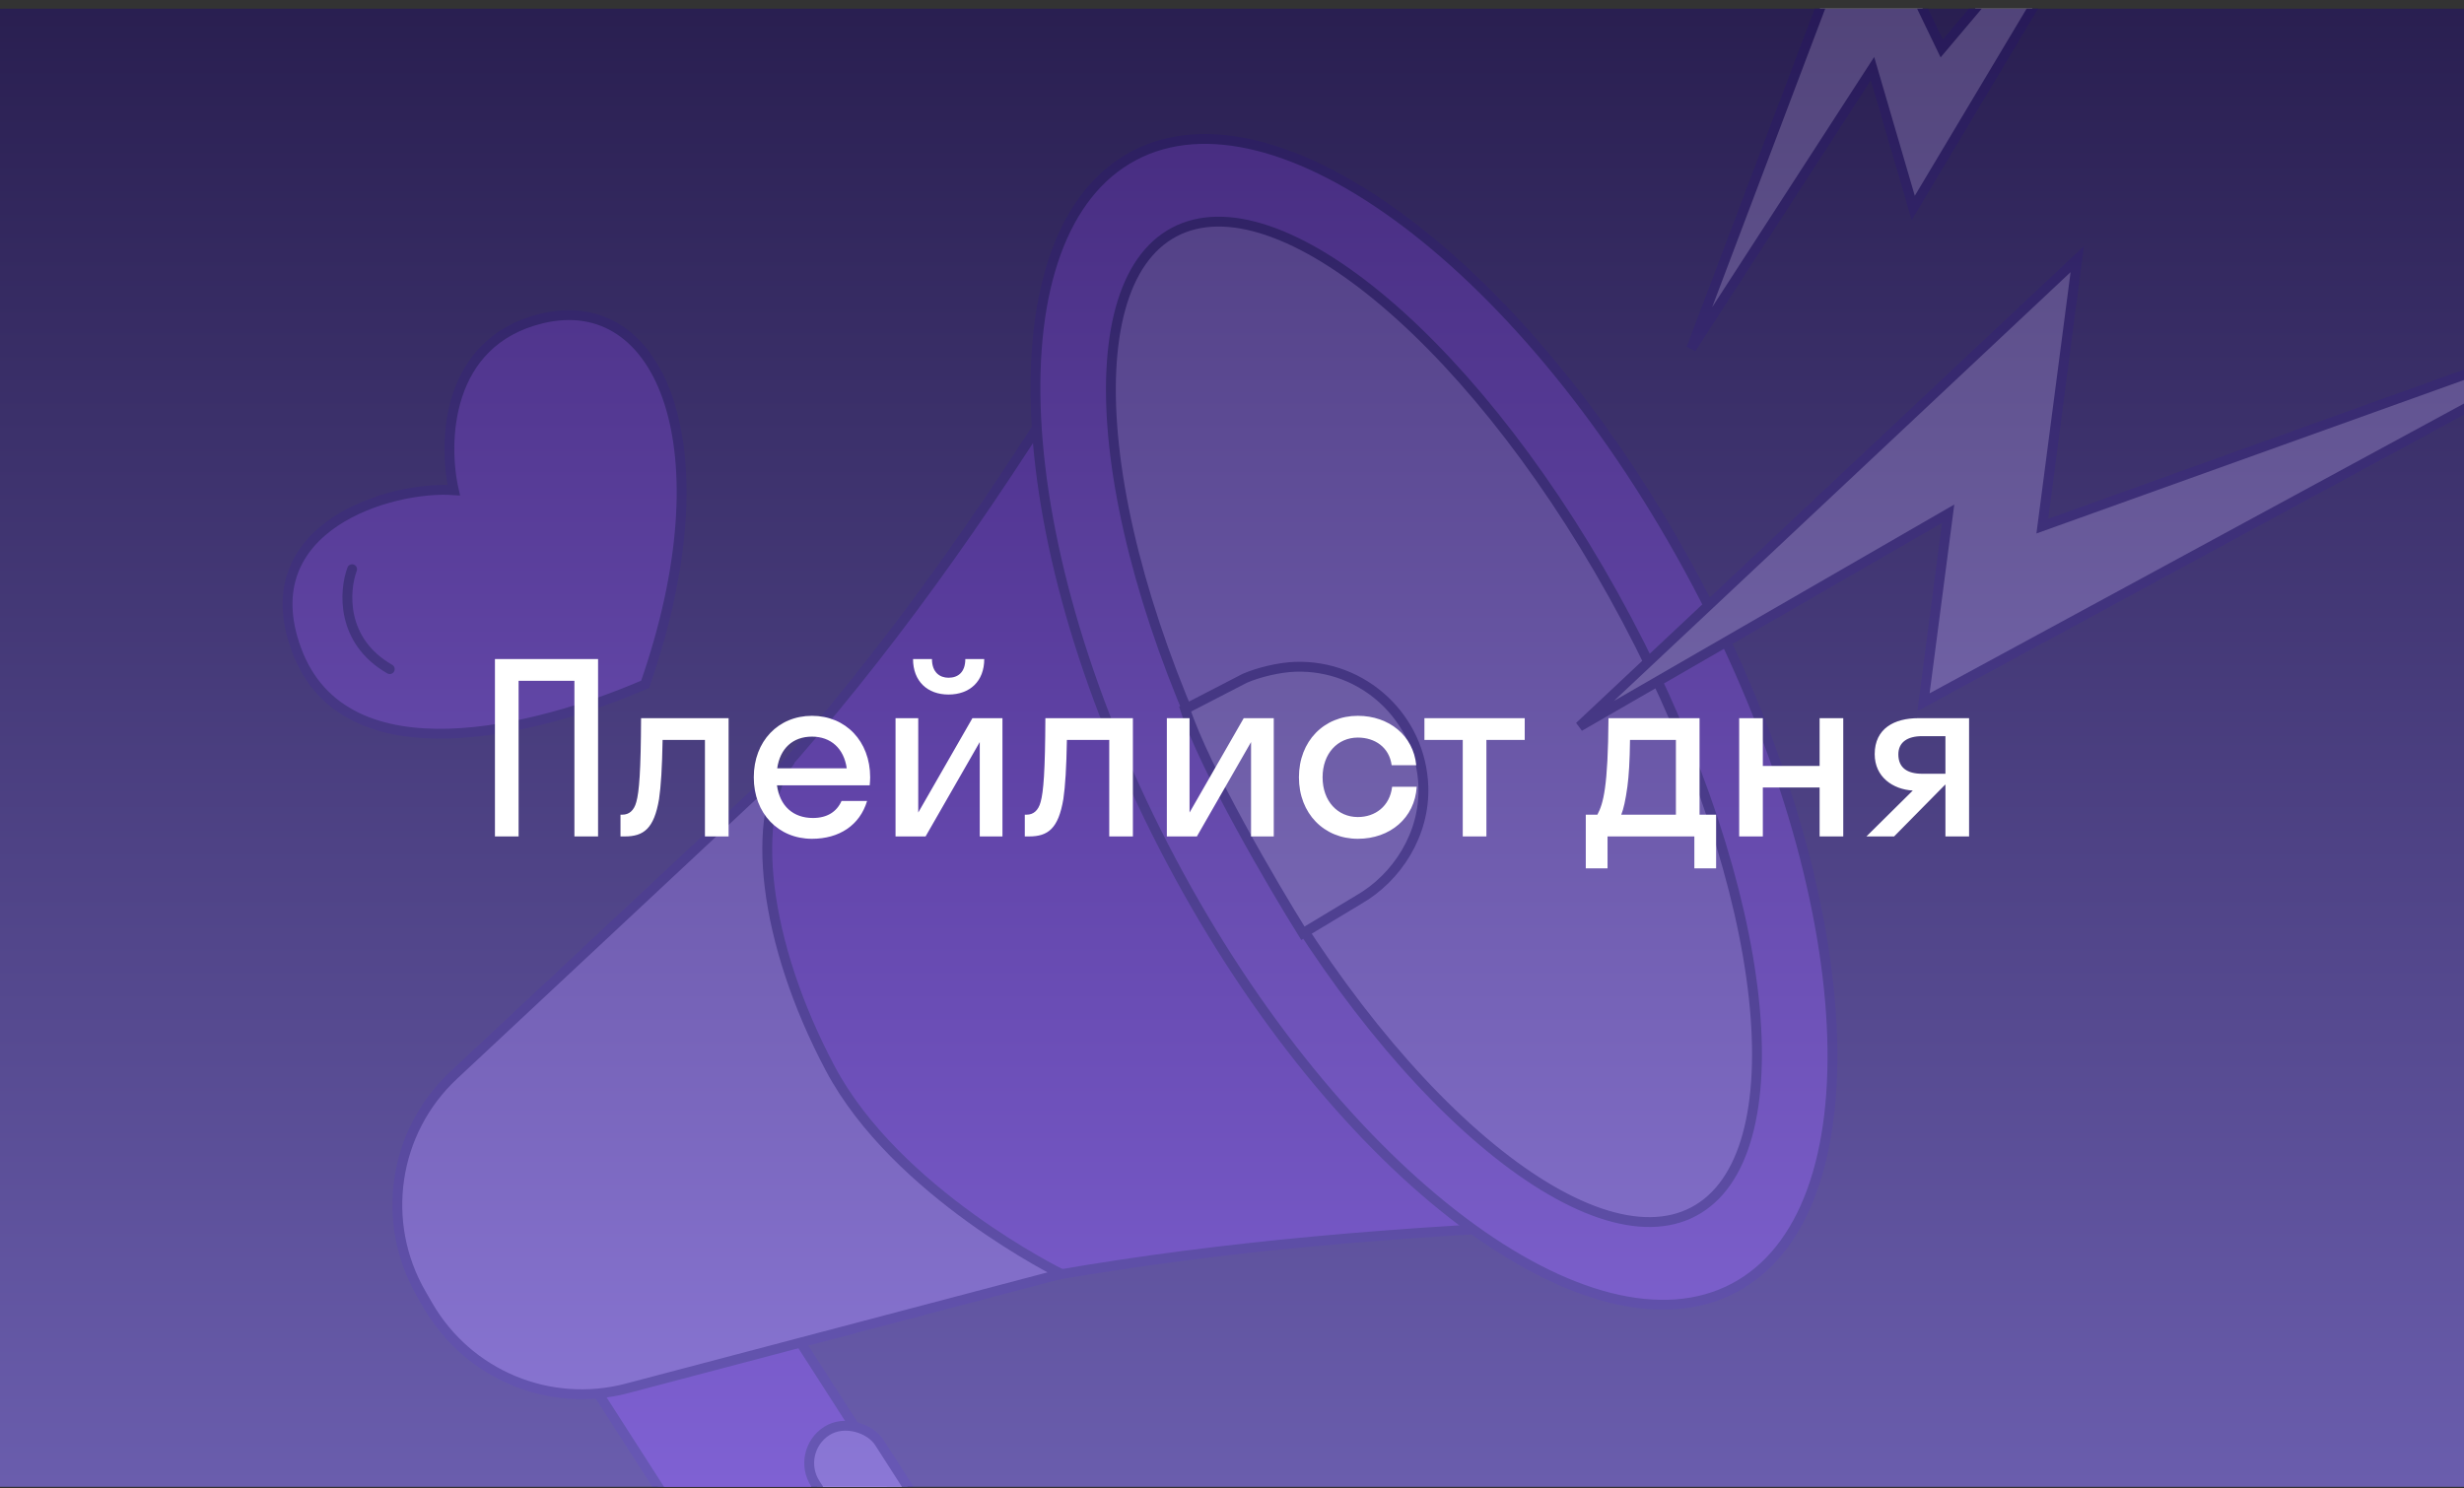 <svg width="250" height="151" viewBox="0 0 250 151" fill="none" xmlns="http://www.w3.org/2000/svg">
<rect x="0" y="0" width="250" height="151" fill="#333333" stroke="none"/>
<g clip-path="url(#clip0_1_112)">
<rect x="51.485" y="127.055" width="20.068" height="73.293" rx="10" transform="rotate(-32.698 51.485 127.055)" fill="#9A48F1" stroke="#271A58" stroke-linecap="round"/>
<path d="M115.926 26.003C94.043 62.976 77.686 83.161 47.153 109.249C40.558 114.884 38.765 124.411 43.105 131.921C47.301 139.184 56.025 142.452 64.04 139.98C99.101 129.167 125.412 125.137 171.636 123.831L115.926 26.003Z" fill="#9A48F1" stroke="#271A58" stroke-linecap="round"/>
<path d="M42.729 131.272L43.434 132.492C47.496 139.521 55.76 142.961 63.61 140.891L107.661 129.272C107.661 129.272 90.936 121.061 84.226 108.406C77.451 95.627 75.993 82.719 80.225 77.136L46.02 109.118C39.903 114.838 38.539 124.021 42.729 131.272Z" fill="#D9B6FF" stroke="#271A58" stroke-linecap="round"/>
<path d="M172.132 59.125C180.582 75.06 185.196 91.068 185.845 104.053C186.496 117.084 183.154 126.875 175.948 130.696C168.742 134.517 158.762 131.788 148.342 123.938C137.957 116.115 127.296 103.313 118.847 87.378C110.398 71.443 105.783 55.436 105.135 42.45C104.484 29.42 107.825 19.628 115.031 15.807C122.238 11.986 132.217 14.715 142.638 22.565C153.022 30.388 163.683 43.19 172.132 59.125Z" fill="#AD61FF" stroke="#271A58"/>
<path d="M165.056 62.877C172.376 76.681 176.758 90.343 177.94 101.259C178.531 106.719 178.319 111.466 177.293 115.191C176.267 118.915 174.443 121.573 171.841 122.952C169.24 124.331 166.016 124.35 162.358 123.109C158.699 121.868 154.651 119.381 150.463 115.828C142.091 108.725 133.241 97.432 125.922 83.627C118.602 69.823 114.22 56.161 113.038 45.245C112.447 39.785 112.66 35.039 113.686 31.313C114.711 27.589 116.535 24.932 119.137 23.552C121.739 22.173 124.962 22.154 128.62 23.395C132.279 24.636 136.327 27.123 140.515 30.676C148.887 37.779 157.737 49.072 165.056 62.877Z" fill="#D9B6FF" stroke="#271A58"/>
<path d="M137.836 91.31L137.835 91.31L137.826 91.316L132.192 94.706C130.661 92.252 128.191 88.116 125.848 83.826C123.466 79.466 121.237 74.988 120.243 71.96L126.303 68.828C127.714 68.219 129.791 67.72 131.411 67.665C138.359 67.43 144.182 72.872 144.417 79.82C144.58 84.636 141.767 89.059 137.836 91.31Z" fill="#E9D4FF" stroke="#271A58"/>
<rect x="80.629" y="147.303" width="7.725" height="16.451" rx="3.863" transform="rotate(-32.698 80.629 147.303)" fill="#D9B6FF" stroke="#271A58"/>
<path d="M210.761 26.294L160.255 73.724L197.657 52.138L195.157 71.262L269.014 31.208L207.22 53.388L210.761 26.294Z" fill="#F9EBFF" stroke="#271A58" stroke-linecap="round"/>
<path d="M189.235 -11.228L171.594 35.371L189.983 6.969L194.12 21.105L220.236 -22.602L197.01 4.913L189.235 -11.228Z" fill="#F9EBFF" stroke="#271A58" stroke-linecap="round"/>
<path d="M30.072 65.913C34.982 79.288 54.661 74.118 65.455 69.444C73.772 45.604 67.135 29.358 54.938 32.327C45.18 34.702 44.944 44.926 46.045 49.741C39.72 49.28 25.48 53.405 30.072 65.913Z" fill="#AD61FF" stroke="#271A58" stroke-linecap="round"/>
<path d="M35.724 57.762C34.914 59.945 34.545 65.029 39.545 67.901" stroke="#271A58" stroke-linecap="round"/>
<rect opacity="0.8" y="0.88" width="250" height="150" fill="url(#paint0_linear_1_112)"/>
<path d="M52.617 84.88V69.088H58.281V84.88H60.681V66.88H50.217V84.88H52.617ZM73.924 84.88V72.88H65.044C65.02 78.28 64.852 80.344 64.564 81.376C64.324 82.288 63.796 82.672 63.148 82.672H62.956V84.88H63.388C65.308 84.88 66.364 84.088 66.868 81.088C67.06 79.792 67.18 77.896 67.228 75.088H71.524V84.88H73.924ZM88.24 79.696C88.264 79.432 88.288 79.168 88.288 78.88C88.288 75.208 85.792 72.64 82.384 72.64C78.976 72.64 76.48 75.208 76.48 78.88C76.48 82.552 78.976 85.12 82.384 85.12C85.144 85.12 87.232 83.752 87.976 81.28H85.384C84.904 82.36 83.944 83.008 82.48 83.008C80.464 83.008 79.12 81.784 78.832 79.696H88.24ZM82.384 74.752C84.304 74.752 85.624 75.952 85.912 77.968H78.856C79.144 75.952 80.44 74.752 82.384 74.752ZM97.942 66.88C97.942 68.224 97.198 68.776 96.238 68.776C95.35 68.776 94.558 68.224 94.558 66.88H92.638C92.638 69.136 94.102 70.48 96.238 70.48C98.398 70.48 99.862 69.136 99.862 66.88H97.942ZM101.71 84.88V72.88H98.662L93.166 82.456V72.88H90.862V84.88H93.91L99.406 75.304V84.88H101.71ZM114.945 84.88V72.88H106.065C106.041 78.28 105.873 80.344 105.585 81.376C105.345 82.288 104.817 82.672 104.169 82.672H103.977V84.88H104.409C106.329 84.88 107.385 84.088 107.889 81.088C108.081 79.792 108.201 77.896 108.249 75.088H112.545V84.88H114.945ZM129.237 84.88V72.88H126.189L120.693 82.456V72.88H118.389V84.88H121.437L126.933 75.304V84.88H129.237ZM141.199 77.656H143.695C143.407 74.656 140.935 72.64 137.767 72.64C134.335 72.64 131.791 75.208 131.791 78.88C131.791 82.552 134.335 85.12 137.767 85.12C141.031 85.12 143.551 83.008 143.743 79.84H141.247C141.007 81.832 139.519 82.912 137.767 82.912C135.727 82.912 134.191 81.304 134.191 78.88C134.191 76.456 135.727 74.848 137.767 74.848C139.495 74.848 140.959 75.832 141.199 77.656ZM150.812 84.88V75.088H154.7V72.88H144.524V75.088H148.412V84.88H150.812ZM160.895 82.672V88.12H163.103V84.88H171.911V88.12H174.119V82.672H172.439V72.88H163.199C163.151 79.912 162.671 81.544 162.071 82.672H160.895ZM165.119 79.816C165.263 78.736 165.359 77.248 165.383 75.088H170.039V82.672H164.495C164.735 82.072 164.927 81.208 165.119 79.816ZM178.859 84.88V79.912H184.619V84.88H187.019V72.88H184.619V77.728H178.859V72.88H176.459V84.88H178.859ZM190.209 76.528C190.209 78.856 192.057 80.104 194.073 80.224L189.369 84.88H192.177L197.361 79.624H197.385V84.88H199.785V72.88H194.625C192.225 72.88 190.209 73.912 190.209 76.528ZM195.033 78.52C193.521 78.52 192.609 77.92 192.609 76.552C192.609 75.328 193.521 74.704 195.033 74.704H197.385V78.52H195.033Z" fill="white"/>
</g>
<defs>
<linearGradient id="paint0_linear_1_112" x1="125" y1="0.88" x2="125" y2="150.88" gradientUnits="userSpaceOnUse">
<stop stop-color="#271A58"/>
<stop offset="1" stop-color="#7868CC"/>
</linearGradient>
<clipPath id="clip0_1_112">
<rect width="250" height="150" fill="white" transform="translate(0 0.88)"/>
</clipPath>
</defs>
</svg>
